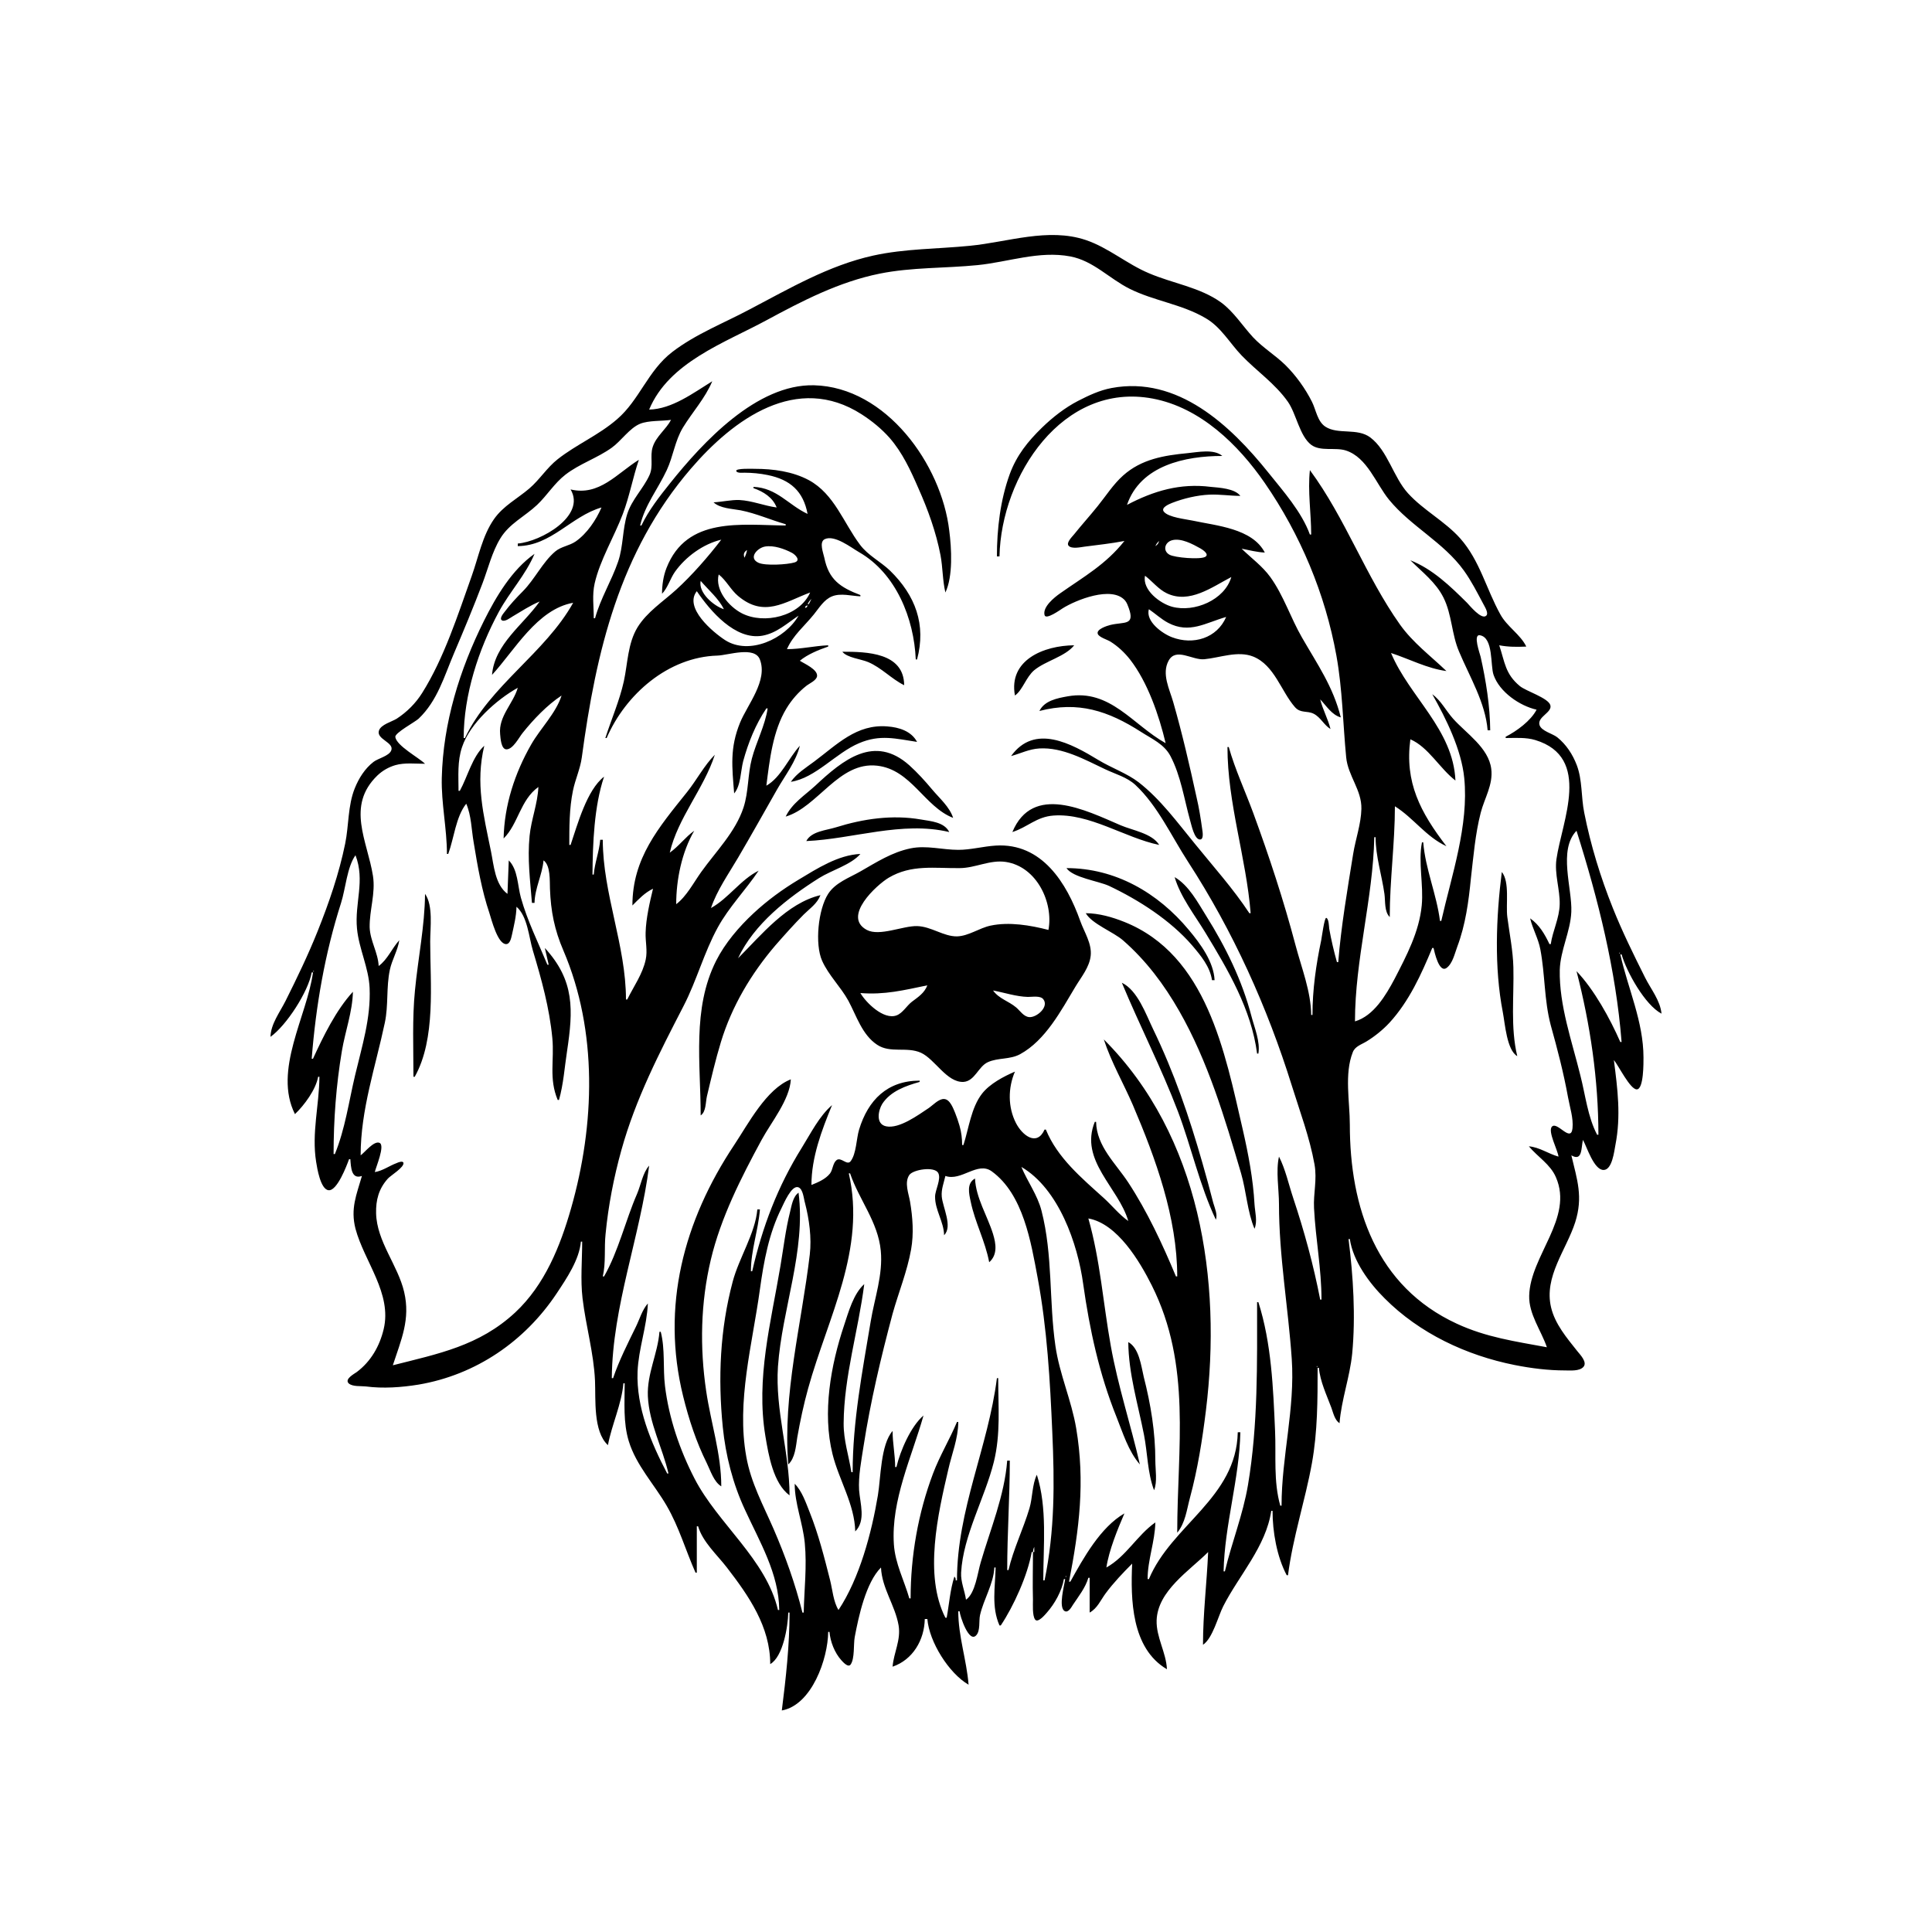 <?xml version="1.0" encoding="UTF-8"?>
<svg xmlns="http://www.w3.org/2000/svg" xmlns:xlink="http://www.w3.org/1999/xlink" width="1500pt" height="1500pt" viewBox="0 0 1500 1500" version="1.1">
<g id="surface1">
<path style=" stroke:none;fill-rule:nonzero;fill:rgb(0%,0%,0%);fill-opacity:1;" d="M 210 805 C 222.336 796.238 239.32 770.023 242 755 L 243 755 C 238.449 788.766 211.902 831 229 865 C 236.262 858.094 245.195 846 247 836 L 248 836 C 247.816 858.262 241.883 879.633 245.438 902 C 246.23 907 248.801 923.227 255 924.078 C 261.668 925 269.184 905 271 900 L 272 900 C 272.484 906.105 272.691 916 281 913 C 276.758 927.73 272 938.281 276 954 C 282.879 979.637 304.531 1004.156 297.871 1032 C 294.719 1045.172 287.973 1057.004 277 1065.238 C 275 1066.672 267.398 1070.676 270.66 1074 C 273.633 1076.766 280.215 1076 284 1076.426 C 297.438 1078.195 311.684 1077.16 325 1075 C 369.496 1067.422 407.508 1041.422 432.332 1004 C 439.93 992.547 449.777 978.016 451 964 L 452 964 C 452 978.426 450.59 993.676 452.285 1008 C 454.816 1029.387 461 1050.441 461.961 1072 C 462.586 1086.277 460.406 1111.402 472 1122 C 474.965 1106.09 482.695 1090 484 1074 L 485 1074 C 485 1089 483.746 1104.477 488.203 1119 C 493.945 1137.691 507.922 1152.379 517.574 1169 C 527.227 1185.617 532.281 1203.586 540 1221 L 541 1221 L 541 1185 L 542 1185 C 545.598 1197.23 556.73 1207.117 564.348 1217 C 581.395 1239.113 597.996 1263 598 1292 C 608 1286.289 611.777 1262.691 612 1252 L 613 1252 C 613 1277.48 610.191 1302.734 607 1328 C 630.383 1323.781 642.828 1287.711 643 1267 L 644 1267 C 644.664 1274.598 648 1283.234 653.215 1289 C 654.41 1290.332 658.504 1295 660.41 1292.34 C 663.699 1287.789 662.566 1276.547 663.609 1271 C 666.621 1255.047 672.227 1228.75 684 1217 C 684.707 1233.25 695 1246.359 697.676 1262 C 699.574 1273.41 693.898 1283 693 1294 C 708.723 1288.637 717.66 1273.324 718 1257 L 720 1257 C 721.453 1274.746 736.691 1299.148 752 1308 C 750.48 1288.754 744 1270.52 744 1251 L 745 1251 C 745.32 1254.648 752.301 1276.094 758 1269.574 C 761.246 1266 759.883 1258.453 760.887 1254 C 763.684 1241.605 771.418 1229.746 772 1217 L 773 1217 C 772.688 1232.191 769.602 1247.539 776 1262 L 777 1262 C 787 1247 797.906 1223 801 1205 L 802 1205 C 801.992 1217.418 801.621 1229.566 801.984 1242 C 802 1245.812 801.422 1254.129 803.602 1257.34 C 805.754 1260.496 811.555 1253.426 812.816 1252 C 818.973 1245.039 824.414 1235.211 826 1226 L 827 1226 C 826.422 1230.555 821.52 1248 826.59 1250.824 C 829.402 1252.434 831.887 1247.758 833 1246 C 837.414 1239.379 842.742 1232.676 845 1225 L 846 1225 L 846 1252 C 852 1248.715 854.504 1242.352 858.477 1237 C 864.555 1228.824 871.816 1221.203 879 1214 C 877.816 1241.605 878.246 1279.621 906 1296 C 905.434 1283.012 897.602 1271.18 898 1258 C 898.809 1235.113 923.441 1219.551 938 1205 C 936.965 1229.148 934 1252.695 934 1277 C 941.512 1272.035 945.648 1255.082 949.758 1247 C 962 1223 982.926 1200.699 987 1173 L 988 1173 C 988 1189.199 991.336 1208.602 999 1223 L 1000 1223 C 1003.742 1193.551 1013.312 1165.172 1018.574 1136 C 1022.98 1111.59 1023 1086.73 1023 1062 L 1024 1062 C 1024.918 1072.523 1030 1083.117 1033.691 1093 C 1035.18 1097.16 1036.258 1102.441 1040 1105 C 1041.441 1086.762 1048 1069.23 1049.828 1051 C 1052.602 1022.098 1050.637 990.773 1047 962 L 1048 962 C 1050.523 979.082 1063 996.105 1075 1008 C 1102 1035.191 1138.57 1052.359 1176 1059.801 C 1188.754 1062.336 1201.996 1064 1215 1064 C 1219 1064 1226.266 1064.73 1229.352 1061.273 C 1232.645 1057.586 1226.75 1051.711 1224.598 1049 C 1216.473 1038.758 1207.301 1028.016 1204.234 1015 C 1198.613 991.117 1216 970.574 1222.973 949 C 1229.234 929.242 1224.527 916.098 1220 897 C 1228.723 902.078 1227.52 891.141 1229 885 C 1232 890.352 1237.492 908.363 1244.996 908.363 C 1251.707 908.363 1253.27 893.727 1254.195 889 C 1258.617 866.465 1255.898 845.445 1253 823 C 1256.477 827.02 1265.57 845.793 1270.766 845.793 C 1276.258 845.793 1276 824.773 1276 821 C 1275.957 793.109 1264 767.688 1258 741 L 1259 741 C 1262.941 754.688 1277.223 780.316 1290 787 C 1289 776.719 1281.758 768.012 1277.246 759 C 1268.344 741.207 1259.594 723.484 1252.199 705 C 1242.629 681.074 1235 656.258 1230 631 C 1227.512 618.781 1228.652 605.75 1224.188 594 C 1221 585.676 1216 578 1209 572.391 C 1205.363 569.535 1196.844 567.629 1195.305 563 C 1193.234 556.516 1205.496 553.18 1203.652 547.391 C 1201.875 541.797 1184.754 536.602 1180 532.672 C 1168.547 523.207 1168.367 514 1164 501 C 1171.316 502.363 1177.648 502.316 1185 502 C 1180.566 492.688 1170 486.477 1164.863 477 C 1153.879 457.27 1149 435.297 1133.711 418.016 C 1121.812 404.672 1105.211 396.215 1093.172 383 C 1081.805 370.516 1077.395 349.812 1063.91 339.648 C 1053.754 332 1038.863 337.699 1029 331.258 C 1022.801 327.164 1021.758 318.254 1018.629 312 C 1013.469 301.676 1006 291.32 997.828 283.285 C 990 275.695 980.562 270 973 262 C 964.656 253 958 242.133 948 234.785 C 931.629 223 910.297 220 892 212.129 C 875 205 860.531 192.258 843 186.355 C 813.832 176.539 782.324 188 753 190.832 C 728 193.324 702.586 193.004 678 198.426 C 643.461 206.043 612.949 224 582 240.219 C 561.789 251 540.297 259.242 522 273.234 C 502.992 287.773 496.516 310.562 479 325.57 C 464.609 338 447.578 345.051 433 356.52 C 424.633 363.102 419 372.367 410.984 379.246 C 401.68 387.195 390.734 392.766 383.57 403 C 374.586 415.828 371.496 432.43 366.309 447 C 355.613 477.02 344.773 511 327.77 538 C 322.77 546 315.922 552.828 308 558 C 304.195 560.348 295.895 562.484 294.258 567.105 C 291.816 574 306.285 576.309 303.742 582.684 C 302 587 293.523 588.805 290 591.527 C 283.266 596.734 278.605 604.188 275.453 612 C 269.992 625.531 270.879 641 267.996 655 C 263.262 678.23 255.395 701.035 246.602 723 C 239.23 741.41 230.617 759.273 221.754 777 C 217.34 785.824 210.238 795 210 805 M 1095 435 C 1104.254 444.227 1114.742 452.035 1120.73 464 C 1127.328 477.191 1127 492.473 1132.852 506 C 1141 525.391 1153.297 545.605 1155 567 L 1157 567 C 1156.844 548.098 1153.707 528.441 1149.574 510 C 1149 507.512 1143.395 492.281 1149 493.211 C 1159.66 495 1157 516.738 1159.609 524 C 1164.188 537.258 1179.828 548 1193 551 C 1188.52 559.633 1177.574 567.621 1169 572 L 1169 573 C 1176.656 573 1184.574 572.336 1192 574.57 C 1236.18 588 1212.629 637.609 1208.43 667 C 1206.773 678.57 1211.172 690.406 1210.945 702 C 1210.738 712.82 1205.551 722.512 1204 733 L 1203 733 C 1199.289 725.207 1195.184 718.074 1188 713 C 1189.945 721.219 1194.32 728.652 1195.906 737 C 1199.668 756.832 1198.793 776.215 1204 796 C 1209.188 814.594 1214 833.027 1217.426 852 C 1218.797 859.598 1221.699 868.203 1220.887 876 C 1219.676 887.547 1209 870.352 1204.926 874.711 C 1201.461 878.34 1209.578 893.176 1210 898 C 1202 895.727 1195.355 890.734 1187 890 C 1193.758 898.129 1203.797 904.047 1208 914 C 1221.93 945.789 1188 975 1187.258 1006 C 1186.879 1020.293 1196.562 1033 1201 1046 C 1176.504 1041.453 1154 1038.352 1131 1027.691 C 1068.5 998.777 1048 937.543 1048 873 C 1048 855.461 1043.629 833.793 1050.262 817.043 C 1052 812.344 1057 811 1061 808.535 C 1067.391 804.641 1073.746 799.477 1078.828 794 C 1094 777.438 1103.438 756.594 1112 736 L 1113 736 C 1113.805 739.484 1117.336 755.77 1123.184 751.453 C 1127.852 748.012 1129.488 740.145 1131.426 735 C 1137.824 718 1140.242 700 1142 682 C 1143.984 665.008 1145.355 647.598 1149.629 631 C 1152.57 619.578 1159.344 609.25 1157.816 597 C 1155.754 580.48 1138.387 569.441 1128.176 558 C 1122.594 551.746 1118.898 544 1112 539 C 1122.789 558 1134.633 582.016 1136.828 604 C 1140.504 640.738 1127 679.766 1119 715 L 1118 715 C 1115.395 694.371 1106.641 674.621 1105 654 L 1104 654 C 1100.973 669.523 1105.367 687.098 1103.828 703 C 1101.844 723.539 1092 742.055 1082.746 760 C 1076 772.68 1066.57 788.715 1052 793 C 1052 745.137 1066 697.723 1067 650 L 1068 650 C 1068 664.746 1072.824 679.438 1074.871 694 C 1075.688 699.812 1074.664 707.754 1079 712 C 1079 683.223 1083 654.777 1083 626 C 1097.488 635.062 1107 649.555 1123 657 C 1102.691 630.578 1090.508 607.359 1095 574 C 1109 580 1117.891 596.773 1130 606 C 1128.27 566.32 1094.246 541.035 1080 507 C 1094.238 511.633 1108 519 1123 521 C 1110.703 509.23 1097 499.023 1087 485 C 1060.219 447.254 1044.598 402.367 1017 365 C 1015.219 381.422 1018 398.516 1018 415 L 1017 415 C 1010.594 397.398 996.371 381.441 984.801 367 C 955.266 330.137 914.285 291.625 863 301.262 C 853.746 303 845.305 307 837 311.258 C 826.742 316.566 817.25 324 809 332.016 C 797.973 342.773 789.402 353.41 784 368 C 776.652 388.188 774 410.609 774 432 L 776 432 C 777.285 369.707 824.918 296.242 895 309.461 C 931.926 316.426 961.398 345.199 981.973 375 C 1009.598 415.008 1028.918 461.086 1037.574 509 C 1042.328 535.312 1042.609 561.551 1045.172 588 C 1046.562 602.375 1057.32 613.344 1056.984 628 C 1056.715 639.82 1052.461 651.387 1050.59 663 C 1046.18 690.402 1041.195 719.402 1039 747 L 1038 747 C 1035.59 738.438 1033.562 729.773 1032 721 C 1031.797 719.328 1031.703 713.297 1029.719 712.633 C 1028.258 712.141 1026.191 728.098 1025.789 730 C 1021.758 749.07 1019 768.492 1019 788 L 1018 788 C 1017.848 769.758 1010.496 751.457 1005.883 734 C 996.676 699.141 985.363 664.832 972.945 631 C 966.668 614 958.988 597.586 954 580 L 953 580 C 953 623.508 967.574 666 971 709 L 970 709 C 957.371 689.832 942 672.773 927.609 655 C 914 638.422 901 620.512 884 607.328 C 875.254 600.547 862.691 596.086 853 590.203 C 831.656 577.246 803.309 561.605 785 587 C 792.445 585 799 581.543 807 581.094 C 825 580.062 842.273 589.789 858 597.219 C 865.93 601 875 603.355 881.574 609.469 C 898.852 625.633 909.574 649.34 922.344 669 C 957.262 722.754 984 782 1003 843 C 1009.312 863.227 1016.805 883.086 1020.574 904 C 1022.719 916 1019.613 926.371 1020.211 938 C 1021.434 962 1026 985 1026 1009 L 1025 1009 C 1019.785 982.105 1012.66 956 1004 930 C 1000.523 919.574 998 907.711 993 898 C 990.453 909.082 993 923.477 993 935 C 993 975.199 1000.168 1015 1002.91 1055 C 1005.562 1093.754 995 1130.723 995 1169 L 994 1169 C 988.633 1150 990.816 1130.52 989.961 1111 C 988.508 1077.832 987.211 1043 977 1011 L 976 1011 C 976 1058.398 976.82 1106.117 968.918 1153 C 965 1176.16 956.355 1197.395 951 1220 L 950 1220 C 950.746 1183.824 962.25 1148.324 963 1112 L 961 1112 C 959.949 1163 909.555 1184 892 1226 L 891 1226 C 891 1211.098 896.695 1197 897 1182 C 882.797 1192.004 874.406 1208.414 859 1217 C 861 1203.641 867.648 1187.438 873 1175 C 854.363 1185.773 841.176 1209.656 831 1228 L 830 1228 C 837.938 1187.07 842.543 1150.598 835.566 1109 C 831.91 1087.227 822.602 1067 819.43 1045 C 814.367 1010.051 817.512 974.535 808.621 940 C 805.453 927.695 797.82 917.574 793 906 C 822 923 836.77 965.711 841 997 C 846 1032.406 853.449 1066.719 866.801 1100 C 871.828 1112.539 876 1126.59 885 1137 C 877.938 1106.188 868 1076.203 862.426 1045 C 856.402 1011.602 854.312 978.809 845 946 C 867.531 950.02 884.879 979.309 894.246 998 C 925.355 1060.066 914 1124 914 1190 C 920.324 1182.281 921.32 1172.387 923.848 1163 C 929.887 1140.586 933.461 1118 936.285 1095 C 948.688 994.07 932 882.051 857 807 C 862.789 824.793 872.254 841 879.574 858 C 897.277 899.496 913.969 945.328 914 991 L 913 991 C 902.684 966.227 890.68 940.461 875.922 918 C 866.207 903.219 851.391 890 851 871 L 850 871 C 837.789 901 868.484 922 876 948 C 868.902 943.004 863.422 936 857 930.172 C 839.781 914.59 821 899.008 812 877 L 811 877 C 805 890.402 793.676 881.441 788.82 872 C 782.465 859.641 782.551 844.66 788 832 C 779.176 835.801 768.566 841.371 762.527 849.016 C 753.949 860 752.195 876.109 748 889 L 747 889 C 746.984 884 746.438 879 744.965 874 C 743.969 870.641 742.863 867.246 741.547 864 C 740 860.422 737.613 853.527 732.984 853.258 C 728.859 853.016 724.191 858.176 721 860.328 C 713 865.621 698.191 876.578 688 874.477 C 679.691 872.758 681.848 862.133 685 857.004 C 691.473 847.113 703.309 843.035 714 840 L 714 839 C 688.984 839.004 674 854 667 877 C 664.859 884.004 664.906 895.727 660.43 901.574 C 657.621 905.246 653 898.012 649.512 900.711 C 646.578 903 646.645 908.07 644.488 911 C 641 915.516 635 918 630 920 C 630 898.488 637.949 877.621 646 858 C 635.957 866.695 629.531 879.832 622.574 891 C 603.691 921.32 592 952.285 584 987 L 583 987 C 583 970.652 588.719 955.195 590 939 L 588 939 C 586.379 957.574 573.707 976.738 568.883 995 C 559 1032 557.363 1070.086 561.168 1108 C 563.371 1130 569 1152 578.309 1172 C 589.754 1197 604.766 1221.738 605 1250 L 604 1250 C 594.902 1210.695 557.309 1183 539.258 1148 C 527.73 1125.652 519.316 1101.016 516.285 1076 C 514.598 1062.07 516.523 1047.617 513 1034 L 512 1034 C 510.633 1051.195 502.27 1066.41 503 1084 C 503.961 1105.062 514.332 1123.828 519 1144 L 518 1144 C 505.371 1120 493.957 1092.77 495 1065 C 495.738 1047.07 502.234 1030 503 1012 C 498.582 1017 496.633 1024.102 493.754 1030 C 487.41 1043 480.641 1056.281 476 1070 L 475 1070 C 475.465 1014.109 497 960.18 504 905 C 499 910.562 497.539 920.164 494.574 927 C 485.559 947.785 480.188 971.344 469 991 L 468 991 C 470.492 980.539 469 968.746 470.172 958 C 472.293 936.086 476.527 914.207 482.426 893 C 493.523 853.07 511.844 817.613 530.742 781 C 540.93 761.262 546.621 739.453 557.312 720 C 566 704.184 578.926 691 589 676 C 574.887 683.031 565.832 697.289 552 705 C 556.73 691.105 565.598 678.59 572.988 666 C 583.297 648.453 593.223 630.688 603.281 613 C 609.473 602.113 618 591.344 621 579 C 612.355 588.414 606.293 603.637 595 610 C 597.512 590.145 600 567.43 610.617 550 C 614.637 543.359 619.895 537.332 626 532.52 C 628.414 530.613 633.875 528.328 634.367 525 C 635 519.738 624.488 515.309 621 513 C 626.996 508.031 635.652 504.504 643 502 L 643 501 C 632.234 501.461 621.844 504 611 504 C 615.625 493.281 624.684 486 631.906 477 C 636 472 639.664 465.574 646 463.008 C 652.75 460.277 661 462.699 668 463 L 668 462 C 652.289 456 643.434 450 639.996 433 C 639.27 429.43 635.738 420.824 640.316 418.605 C 648 415 660.816 425.164 667 428.719 C 695.695 445.219 709.633 480.164 711 512 L 712 512 C 719.207 485.035 710.789 462.312 691 443.016 C 683.672 436 673.961 431.258 667.762 423 C 654.918 406 647.84 383.59 628 372.793 C 615.285 366 600.301 364.004 586 364 C 584.5 364 570.844 363.434 571.633 365.715 C 572.246 367.5 576.633 367 578 367 C 584 367.043 589.969 367.578 596 368.809 C 613.621 372.395 623.688 381.418 627 399 C 612 392.016 603.223 378.793 585 378 L 585 379 C 592.668 381.656 599.969 386.184 603 394 C 593.18 392.676 584 388.727 574 388.211 C 567.398 388 560.602 389.715 554 390 C 559 394.734 568.391 395 575 396.199 C 587.305 398.66 598 403.578 610 407 L 610 408 C 575.758 407.719 533.176 400.809 517.465 441 C 515 447.215 514 454.363 514 461 C 518.488 456.375 520.277 449.328 524 444 C 532.348 432.246 545.891 422.352 560 419 C 550 432.039 537.207 446.738 525 457.828 C 514.73 467.16 502.453 475 495 487 C 487.309 499.645 487.391 515 484.34 529 C 481 544.047 474.68 558.367 470 573 L 471 573 C 485.703 539 518.836 510.105 557 509 C 565.289 508.742 585.887 501.434 589.969 512.02 C 596.277 528.395 580.371 547 574.602 561 C 566.508 580.824 568.367 595.473 570 616 C 575.227 610 575 598.59 577 591 C 580.973 576.504 586.605 562.453 595 550 L 596 550 C 594 563.367 587.172 576 583.734 589 C 580.465 601.426 581.254 614.781 577.25 627 C 571 646 555.742 661.172 544.426 677 C 538.57 685.191 533 696 525 702 C 525 683 529.316 661.652 539 645 C 532 650 526.984 657.082 520 662 C 526.281 635 546.359 612.516 555 586 C 546.926 594 540.645 606 533.398 615 C 511.273 642.656 491 666.273 491 703 C 495.957 698.047 500.598 693.047 507 690 C 504.414 700.734 501.555 713 501.258 724 C 501 731.07 502.84 738 501.332 745 C 498.938 756.293 491.992 765.777 487 776 L 486 776 C 486 734.055 468 693.805 468 652 L 466 652 C 465.27 661.168 461.73 669.832 461 679 L 460 679 C 460.199 655 461.242 626 469 603 C 455.582 613.363 448.332 640.336 443 656 L 442 656 C 442 642.039 442 627.742 444.809 614 C 446.582 605.141 450.504 597.02 451.719 588 C 462.766 506.016 480.902 428.531 536.285 364 C 569.492 325.309 618.73 289.383 669 321.699 C 676.91 326.781 684.531 333 690.711 340 C 700.691 351.473 707 365.199 713 379 C 720.465 395.707 726.734 413.059 730.195 431 C 732 440.551 731.77 450.625 734 460 C 740 447.453 738.781 425.602 737 412 C 731 360.648 687.996 300.512 632 299.129 C 587.527 298.031 545.625 343.469 520.398 375 C 512.23 385.211 503.613 396.129 498 408 L 497 408 C 500.73 392 510.828 379.672 517.676 365 C 522.707 354.223 523.988 342.312 530.203 332 C 537.535 320 547.469 309.215 553 296 C 538.43 305 521.723 317.633 504 318 C 519.32 281.211 562.469 266.289 595 248.691 C 622.961 233.566 651.543 218.777 683 212.449 C 708 207.418 733.734 208.367 759 205.832 C 782.941 203.43 806.742 194.492 831 199.094 C 848.891 202.488 861.227 216.305 877 224.191 C 895.906 233.645 917.656 236.164 936 247 C 947.867 253.809 954.746 266.324 964 276 C 975.855 288.297 990 297.809 999.961 312 C 1006.469 321.367 1009 338.496 1018 345.348 C 1025.242 350.781 1036.691 347.074 1045 349.785 C 1061.539 355.18 1068.324 375.633 1078.465 388 C 1095.496 408.77 1120.801 421.039 1136.57 443 C 1142.422 451.145 1146.969 460.184 1151.691 469 C 1152.688 471 1155.992 476 1153.93 478 C 1150.27 481.547 1141 470.078 1139 468 C 1126 455.102 1112.234 441.789 1095 435 M 521 326 C 517 333.52 509.426 338.738 506.773 347 C 504.406 354.383 507.574 361.703 504.203 369 C 499.328 379.559 490.609 387.75 487 399 C 483.199 411.035 484 424.02 479.922 436 C 474.793 451 466.219 464.582 462 480 L 461 480 C 461 471 459.652 462 461.68 453 C 465.84 434.727 476.93 416.613 483.574 399 C 488.773 385.219 491.32 370.824 496 357 C 479 367.562 465.344 385.32 443 380 C 455.195 400.566 419.844 420.543 402 422 L 402 424 C 427.961 423.785 443.574 400.746 467 394 C 462.801 403.746 455.797 414.203 447 420.352 C 442 423.824 435.703 424.23 431 428.227 C 421.234 436.562 415.199 449.691 406 459 C 401 464.016 396 469.395 391.824 475 C 390.934 476.164 387.395 480.258 389.711 481.633 C 391.969 483 396.191 479.664 398 478.598 C 404.859 474.547 411.637 470.082 419 467 C 406.254 485.098 384 500 382 524 C 399.496 505 416.988 473 445 468 C 423.219 507.082 380.27 532.27 361 573 L 360 573 C 360 539.637 371.496 504.18 387.309 475 C 395.672 459.562 408.203 446.234 415 430 C 397.453 442.359 385.184 463.141 375.754 482 C 356.809 520 344 561.387 343 604 C 342.535 623.688 347 643.277 347 663 L 348 663 C 352.461 651.035 353.914 634.02 362 624 C 366 633.375 366 644.031 367.754 654 C 370.777 672.457 374 691.215 380 709 C 381.621 714 386.379 733 392.934 733 C 396 733 396.871 728.297 397.422 726 C 399 718.742 400.844 711.492 401 704 C 409.594 711.387 410.594 727.582 413.719 738 C 420.465 760.488 426.602 782.566 428.828 806 C 430.465 823.156 426 837.312 433 854 L 434 854 C 437.527 841.473 438.301 828.797 440.273 816 C 445 784.316 446.363 761.441 423 736 L 426 749 L 425 749 C 417.793 731.688 409.555 715.168 404.43 697 C 401.805 687.695 402.18 675.168 395 668 L 394 694 C 384.34 686.82 383.438 672.023 381.199 661 C 375.406 632.488 369 608.152 376 579 C 366.68 587.512 363 603.176 357 614 L 356 614 C 356 602.73 355 591 358.75 580 C 364.848 561.594 385.559 543.152 402 534 C 398.422 546.402 386.934 556.105 388.301 570 C 388.578 572.82 389 581.793 393.227 581.793 C 398.316 581.793 403 572.438 405.809 569 C 414.242 558.477 424.723 547.461 436 540 C 431.641 553.766 419.582 565.492 412.426 578 C 399.645 600.348 391.535 625.145 391 651 C 402.43 639.68 403.848 621.18 418 611 C 417.445 624 412.43 636.199 411.172 649 C 409.406 667 411.598 683.234 413 701 L 415 701 C 415.238 689.578 421 679.246 422 668 C 427.48 671.824 426.766 683.812 426.988 690 C 427.629 707.551 430.527 722 437.422 738 C 464.23 800.688 461.848 873.363 443.422 938 C 434.996 967.555 422.98 997.531 400 1019 C 371.977 1045 340.363 1051 305 1060 C 311.465 1040.172 318.781 1024.34 313.766 1003 C 308.855 982.133 292.555 964 292 942 C 291.762 931.754 294 923 301.184 915.016 C 303.27 912.691 314 906.23 313.23 902.82 C 312.785 901 308.965 902.516 307.996 903 C 302.207 905.145 297.191 909 291 910 C 291.773 906.266 299.211 889.207 294.645 887.305 C 290.281 885.488 283.203 894.742 280 897 C 280 861.543 291.531 828.336 298.789 794 C 301.652 780.461 299.805 766.488 302.668 753 C 304.352 745.078 308.801 738 310 730 C 304.238 736.312 300.906 745 294 750 C 293.527 739.648 287.395 730.551 287 720 C 286.793 706.578 291.691 693.539 289.562 680 C 285.301 653 268.48 625.797 293 602.094 C 296.996 598.277 301.734 595.59 307 594.043 C 314.199 592 322.562 593 330 593 C 325 588.102 307.926 579.066 306.922 572.211 C 306.445 569 322.277 560.562 325 558 C 339.699 544 344.832 525.168 352.578 507 C 360.207 489.109 367.66 471.18 374.574 453 C 378.953 441.496 382 428.574 388.465 418 C 395.441 406.477 407.445 401 416.996 392 C 424.82 384.57 430.441 375.152 439 368.527 C 449.992 360.02 463.68 355.711 475 347.57 C 482.277 342.34 488.828 332.324 497 329.008 C 503.547 326.355 513.852 327 521 326 M 873 420 C 858.461 438.32 841.656 447.598 823 460.723 C 818.727 463.727 809.309 471.191 811 477.578 C 812 481.543 823.227 473.43 825 472.32 C 835 466 863.211 454.426 873.488 466.227 C 874.926 468 875.605 470 876.34 472 C 881.379 486 872.664 482.602 862 485.238 C 859.727 485.801 850.824 488.539 852.348 492.227 C 853.414 494.812 859.711 496.641 862 498.066 C 867.918 501.746 873 506.527 877.332 512 C 891 529.535 899.891 555.441 905 577 C 879.402 562.734 862 534.766 829 540.613 C 820.863 542.055 810.855 544 807 552 C 837 544.207 860.344 551.824 886 568.309 C 894.426 573.723 903.867 577.75 908.738 587 C 916.758 602.238 919.426 620.547 924 637 C 925 640.184 927.211 651.793 931.672 651.793 C 934.812 651.793 933.652 645.688 933.422 644 C 932.266 635.645 930.949 627.234 929 619 C 923.59 594.195 917.867 569.438 910.859 545 C 907.996 535.016 901.77 523.188 907.277 513.004 C 913 502.402 925.711 512.715 935 511.828 C 947.238 510.664 960.961 505 973 509.766 C 989.508 516.477 994.594 536.633 1005.379 549 C 1009.777 554 1014.742 551.551 1020 554.18 C 1025.434 557 1027.961 563 1033 566 C 1031 558.039 1027 551 1025 543 C 1029.855 548.074 1033.969 555.027 1041 557 C 1035 533.062 1023 516.086 1010.871 495 C 1002 479.652 996.656 462.453 986.254 448 C 980 439.406 971.496 433.344 964 426 C 969.969 427.156 975.91 428.738 982 429 C 972.258 410.219 944.402 408.184 926 404.211 C 920.59 403.043 907.25 401.742 903.637 397.289 C 900.984 394.023 907.914 391.309 910 390.453 C 918.789 387 929.504 384.457 939 384.039 C 947 383.688 954.957 385 963 385 C 958.664 379.227 946.719 378.648 940 378 C 916.324 375.012 895.801 381.059 875 392 C 885.461 361.281 920.273 354 949 354 C 942.504 348.352 929.938 351.074 922 351.828 C 903.801 353.562 886.262 356.441 872 369.176 C 864.234 376.105 858.676 385 852.195 393 C 846.207 400.449 839.785 407.539 833.805 415 C 832.457 416.684 827.457 421.473 829.746 423.82 C 832.227 426.363 838.957 424.824 842 424.426 C 852.406 423.059 862.656 422.008 873 420 M 875 392 L 874 393 L 875 392 M 910 419.438 C 917 417.555 926 422.434 931.996 425.797 C 933.637 426.73 939.352 430.414 935.621 432.395 C 931.523 434.57 912.219 433 908 430.684 C 902.523 427.621 904.309 421 910 419.438 M 900 420 C 899.223 422.133 898.871 422.77 897 424 C 897.938 422.051 898.395 421.449 900 420 M 594 424.332 C 600.695 423.203 609 426.094 614.957 429.273 C 617.57 430.703 621.984 435.141 616.848 436.684 C 611 438.387 594.402 439.352 589 437 C 580.633 433.27 588 425.34 594 424.332 M 580 427 C 579.602 429.301 579 431 578 433 C 577 430.203 577.602 428.688 580 427 M 629 460 C 620.836 478.551 593.195 485 576 476.18 C 565.941 471.02 554.941 458.133 558 446 C 563.895 450.609 567.203 457.785 573 462.676 C 593.219 479.715 608.934 467.605 629 460 M 889 447 C 894.77 451.398 899.363 457.52 906 460.672 C 923.5 469 941 455.824 956 448 C 950.859 465.797 927.254 475.738 910 471.074 C 900.758 468.574 886.68 458.059 889 447 M 544 451 C 549.754 457.742 558.297 465.055 562 473 C 554.238 470.523 542 460.223 544 451 M 541 459 C 551.371 474.25 570.855 497.312 592 493.535 C 603 491.555 610.945 484 620 478 C 609.664 496 581.703 509 563 497 C 553.363 490.746 530.82 471.801 541 459 M 630 465 L 628 469 L 627 469 C 627.953 467.23 628.566 466.395 630 465 M 627 470 C 626.453 471.637 626.637 471.453 625 472 C 625.547 470.363 625.363 470.547 627 470 M 892 473 C 897 476.418 901.625 480.781 907 483.598 C 923.527 492.258 936 483.547 952 479 C 944.848 495.57 926.41 501.016 910 494.77 C 902.531 492 889.215 482.445 892 473 M 788 540 C 794 535.789 796.637 525.641 803 520.324 C 811.938 513 827 509.812 834 501 C 810.355 501.195 782.879 512.422 788 540 M 654 506 C 657.52 510.629 668.512 511.684 674 514.016 C 684.469 518.461 692 527.031 702 532 C 701.789 506.652 673 506 654 506 M 1025 542 L 1024 543 L 1025 542 M 614 607 C 633.172 604.125 649 584.531 667 577 C 683.434 570 695.441 573.555 712 576 C 707.551 567.605 697.965 564.66 689 564 C 665 562 649.848 578.082 632 591.371 C 625.539 596.18 618.711 600.332 614 607 M 906 577 L 905 578 L 906 577 M 610 634 C 634.996 626.645 651.273 591.102 681 594.477 C 707.492 597.488 717.688 626.355 740 635 C 737.266 626.438 729.418 619.77 723.754 613 C 718.215 606.383 712.449 600 706 594.176 C 678.887 570 654.578 589.812 633 610 C 624.852 617.504 614.922 623.66 610 634 M 786 646 C 797.863 642.215 804.664 634.129 818 633.184 C 846 631.203 873.211 650.469 900 656 C 894.477 647 879.215 644.684 870 640.719 C 842.809 629.02 801.754 608.168 786 646 M 626 653 C 662.297 651.441 700.27 637.254 737 646 C 733.18 638.25 722.711 637.59 715 636.25 C 692.816 632.398 670.352 635.68 649 642.34 C 641.477 644.688 629.969 645.367 626 653 M 1224 645 C 1240.855 698.281 1254.574 753.004 1259 809 L 1258 809 C 1250 790.746 1237.73 768.391 1224 754 C 1234.691 795.305 1241 838.379 1241 881 L 1240 881 C 1232.691 867.133 1230.895 850.078 1227 835 C 1220.508 808.52 1210.445 780.621 1211 753 C 1211.512 737.5 1219.285 723.309 1219.961 708 C 1220.766 689.82 1209.574 660 1224 645 M 773 656.516 C 763.328 657.125 753.699 659.82 744 659.82 C 731.699 659.82 719.332 656.141 707 658.664 C 692.566 661.621 680.582 669.375 668 676.574 C 659.316 681.539 648.645 685.23 642.969 694 C 635.254 706 632.473 733 638.312 746 C 643.402 757.332 652.723 766.141 658.688 777 C 665 788.73 669.305 803.383 681 811.145 C 691.32 818 704 812.402 715 817.352 C 725.938 822.336 735 840.504 748 840 C 756.934 839.395 759.496 828.051 767 824.652 C 774.93 821.062 784 822.797 792 818.48 C 811.766 807.672 823.82 784.594 835 766 C 839.477 758.555 845.836 751 846.812 742 C 847.84 732.605 841.73 723.531 838.691 715 C 828.27 685.738 809 654.23 773 656.516 M 544 866 C 548.281 863.227 547.758 855.746 548.883 851 C 552.219 837 555.512 822.828 559.723 809 C 568.215 781.105 583.215 756.012 602 734 C 609 726 616.434 717.645 624 710.039 C 628.918 705.16 634.426 701.648 637 695 C 611 701.164 590.957 726.043 573 744 C 585.473 717.316 611.676 697.031 636 681.68 C 645.512 675.68 660.789 671.41 668 663 C 650.781 663.75 634.34 674.379 620 683 C 607.488 690.523 595.695 699.129 585 709.09 C 573.773 719.547 562.906 732.219 555.969 746 C 537.234 783.23 544 826.016 544 866 M 276 664 C 283.617 683.777 275.25 701.094 277.172 721 C 278.676 736.637 286.27 751.32 286.961 767 C 288 790.512 280.996 812.422 275.652 835 C 270.789 855.555 268 876.352 260 896 L 259 896 C 259 869.152 260.984 842.52 265.434 816 C 267.992 800.758 273.68 785.531 274 770 C 260.93 784.234 251 804.559 243 822 L 242 822 C 245.258 780.703 252.223 740.32 264.805 701 C 268.309 690.059 269.414 673.242 276 664 M 814 722 C 799.848 718.34 783.484 715.578 769 718.668 C 760.223 720.543 752 726.77 743 727 C 732.57 727.145 722.977 719.285 712 719.016 C 701 718.746 682.875 727.207 673 722 C 653.672 711.656 680.684 687.008 690 681.453 C 707.684 671 725.621 674.227 745 674 C 757.23 674 768.562 667.316 781 669.215 C 805.176 673 818 701 814 722 M 828 674 C 833 681.352 852.695 684 861 687.781 C 884.258 698.789 908.645 714.434 925.574 734 C 932.363 742 939.414 750.422 941 761 L 943 761 C 942.344 746.703 931.887 732.594 923 722 C 899 693.152 866 674 828 674 M 1166 677 C 1161.547 712.242 1160 751 1166.805 786 C 1168.488 794.734 1169.859 815.293 1178 820 C 1172.621 797.672 1175.543 773.754 1174.984 751 C 1174.664 738 1171.977 725 1170.281 712 C 1169 702.262 1172.316 684.715 1166 677 M 912 681 C 916.359 696.129 927.68 710.629 935.797 724 C 953.426 753.039 971.57 783.703 976 818 L 977 818 C 978.57 808.68 973.965 798 971.629 789 C 964.309 761 951.773 735.516 936.426 711 C 929.859 700.516 922.977 687.363 912 681 M 330 694 C 329.793 719 324.535 744.129 322.172 769 C 320 790.754 321 814.156 321 836 L 322 836 C 338.555 806.484 334 763.48 334 731 C 334 720.355 336.445 703.047 330 694 M 843 709 C 847.738 717.324 864.371 723.477 872 730.156 C 889.887 745.816 903.797 764.414 915.574 785 C 937.855 824 951 868.16 963.574 911 C 967.605 924.793 968.465 941 974 954 C 976.453 948.152 974.375 941.117 974 935 C 972.957 915.621 969.227 896 964.883 877 C 951 817 936.965 741.465 873 715.801 C 863.473 712 853.336 709.086 843 709 M 1257.668 739.668 C 1257.723 739.723 1257.777 740.777 1257.332 740.332 C 1257.277 740.277 1257.223 739.223 1257.668 739.668 M 573 744 L 572 745 L 573 744 M 243.668 753.668 C 243.723 753.723 243.777 754.777 243.332 754.332 C 243.277 754.277 243.223 753.223 243.668 753.668 M 871 763 C 885 796.629 901.551 828.766 914.574 863 C 925 890.645 931.328 920.223 944 947 C 945.457 943 943.199 938.105 942 934 C 939.379 923.641 936.516 913.305 933.578 903 C 923.32 867.008 911.578 832.727 895.258 799 C 889.703 787.516 883.195 768.809 871 763 M 720 765 C 717.652 771.043 712.977 774 708 777.75 C 704 780.797 700.762 786.703 695.984 788.383 C 686 792 672.27 778.379 668 771 C 686.918 772.492 701.656 768.797 720 765 M 771 769 C 779.852 770.668 788.98 773.766 798 774 C 801.262 774.066 807.633 772.82 809.973 775.742 C 814.762 781.723 804.715 790.242 799 789.676 C 794.746 789.25 792 784.793 788.996 782.211 C 783 777.152 775.738 775.566 771 769 M 1253 821 L 1252 822 L 1253 821 M 560 1154 C 560 1128.785 551.918 1104.762 548.273 1080 C 543.254 1046 543.914 1011.574 551.883 978 C 559.641 945.32 575.398 914.348 591.309 885 C 598.703 871.359 613.18 853.82 614 838 C 594.988 845.363 580.809 872.785 570 889 C 530.758 948 513.18 1014.328 530.375 1084 C 534.77 1101.812 540.551 1119.551 548.754 1136 C 551.684 1142 554.23 1150.473 560 1154 M 811 1227 L 810 1227 C 810 1200.297 813.223 1170.715 805 1145 C 801.285 1152.715 801.75 1162.676 799.277 1171 C 794.488 1187.148 786.797 1202.59 783 1219 L 782 1219 C 782 1190.609 784 1162.406 784 1134 L 782 1134 C 779.836 1161.438 769 1187 761.426 1213 C 759 1221.078 757.266 1237.043 750 1242 C 749 1235.016 745.832 1228.148 746.211 1221 C 747.73 1192.266 764.66 1163 771.625 1135 C 777 1113.129 775 1092.141 775 1070 L 774 1070 C 767.215 1123.676 743 1172 743 1227 L 742 1227 C 742 1225.203 741.984 1225.48 741 1224 C 737.586 1234.672 737 1245.133 735 1256 L 734 1256 C 717.188 1223.102 728.234 1175.27 736.234 1141 C 739 1128.672 743.965 1116.82 744 1104 L 743 1104 C 737.324 1117.566 729.652 1130.133 724.426 1144 C 712.812 1174.793 707 1208.152 707 1241 L 706 1241 C 702 1227 695 1214 694 1199 C 691.73 1164.77 707.941 1131.156 717 1099 C 707.168 1107.367 698.883 1126.547 696 1139 L 695 1139 C 694.992 1129.617 693 1120.367 693 1111 C 683.676 1121.676 683.883 1147.309 681.586 1161 C 676.734 1190 667.406 1225.293 651 1250 C 647 1243.484 646.363 1234.359 644.523 1227 C 640 1209.156 635.441 1191.098 628.602 1174 C 625.688 1166.719 622.637 1157.578 617 1152 C 617 1167.414 623.363 1182.582 624.828 1198 C 626.578 1216.348 624.379 1233.75 624 1252 L 623 1252 C 617.543 1230 609.691 1208 600.574 1187 C 592.488 1168.414 583 1151.215 579.426 1131 C 571.633 1088 584.191 1043.625 590 1001 C 593 979.414 596.926 957.656 606.754 938 C 608.512 934.484 614.434 920.152 619.695 921.754 C 623.578 923 624 930.777 625 934 C 628.262 946.535 630.238 961.066 628.715 974 C 622.281 1028.535 607.648 1082 612 1137 C 617.34 1132.07 617.91 1123 619 1116 C 621.242 1103.281 623.969 1090.434 627.426 1078 C 642.902 1022.301 672.516 970 659 911 L 660 911 C 666.996 931.551 681.664 948.602 683.828 971 C 685.641 989.719 679 1007.781 676 1026 C 669.566 1064.586 662 1103.793 662 1143 L 661 1143 C 659 1130.07 654.91 1118.367 655 1105 C 655.262 1068.527 666.445 1033 671 997 C 662.57 1004.559 658.848 1018.492 655.332 1029 C 644.969 1060 638.363 1096.801 646.375 1129 C 651.383 1149.129 663.562 1168 664 1189 C 672.398 1180.594 667.785 1167.383 667 1157 C 666.352 1146 668.738 1134 670.426 1123 C 675.844 1088.059 683.914 1054.109 693 1020 C 697.668 1003.324 704.371 987.055 707.387 970 C 709.555 957.715 708.621 945.25 706.566 933 C 705.492 926.605 701.965 918.195 706 912.227 C 709 908 725.41 905.418 728.395 910.602 C 731 915.312 726 924 726 929 C 725.852 939.398 732.781 948.473 733 959 C 739.855 952.281 731.914 937.402 731.176 929 C 730.688 923.461 732.785 918.305 734 913 C 746.371 917.406 758.957 901.41 770 909.434 C 794.508 927.242 800.453 964.422 805.609 992 C 813 1031.645 815.281 1072 817 1112 C 818.758 1151.246 818.988 1188.273 811 1227 M 282 912 L 281 913 L 282 912 M 768 980 C 774.598 974.238 773.332 965.629 770.973 958 C 766.633 944 757.648 930 757 915 C 750.344 918.637 752.305 926.723 753.66 933 C 757 949.176 764.945 963.602 768 980 M 613 1161 C 613 1127.496 601.758 1095.027 604 1061 C 607.18 1016 625.734 971.336 620 926 C 615.586 929.02 614.617 936.027 613.375 941 C 609.922 954.809 608.285 969 605.918 983 C 598.512 1027 586.789 1070.242 594.246 1115 C 596.688 1129.641 600.32 1151.578 613 1161 M 583 988 L 582 989 L 583 988 M 876 1042 C 876.203 1066.457 883.523 1090.184 888.195 1114 C 890.973 1128.156 890.875 1143.414 896 1157 C 898.699 1150.562 897 1141 897 1134 C 897 1112 893.477 1090.402 888 1069 C 885.98 1060.422 884.438 1046.629 876 1042 M 1022.668 1060.668 C 1022.723 1060.723 1022.777 1061.777 1022.332 1061.332 C 1022.277 1061.277 1022.223 1060.223 1022.668 1060.668 M 803 1201 L 803 1205 L 802 1205 C 802.176 1203.316 802.316 1202.508 803 1201 M 827.668 1223.668 C 827.723 1223.723 827.777 1224.777 827.332 1224.332 C 827.277 1224.277 827.223 1223.223 827.668 1223.668 M 614 1229 L 613 1230 L 614 1229 "/>
</g>
</svg>
